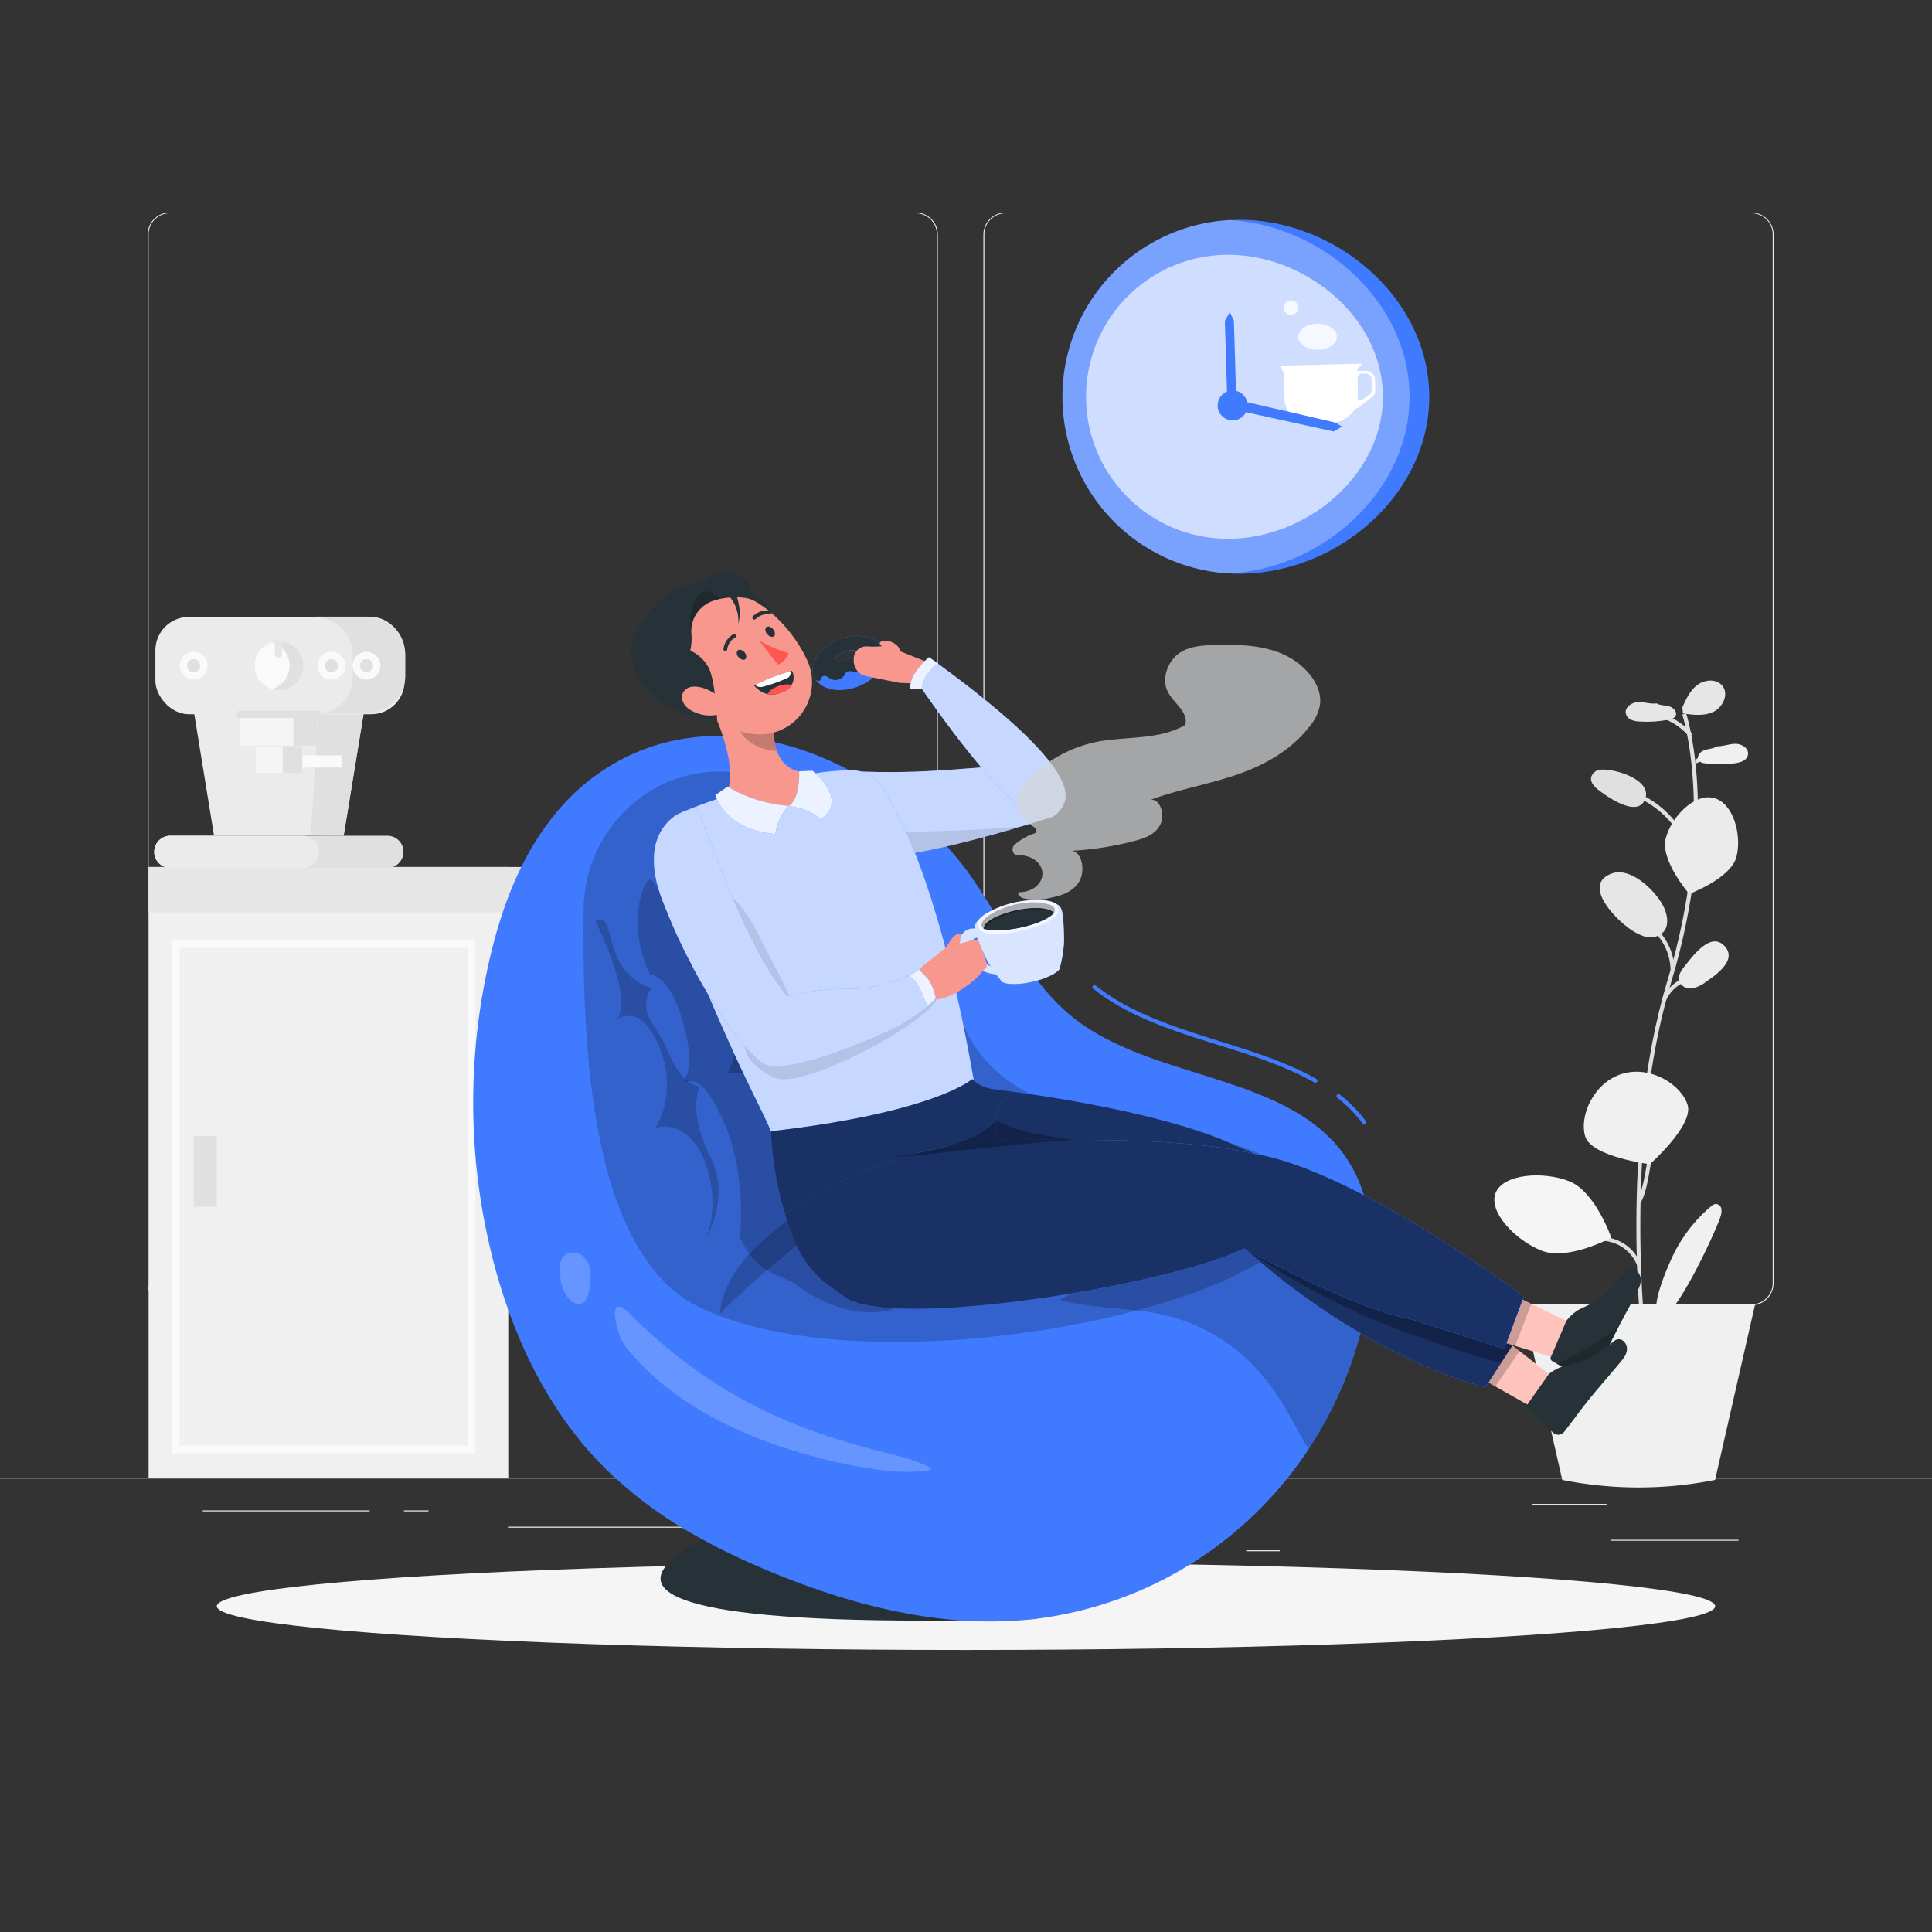 <svg xmlns="http://www.w3.org/2000/svg" xmlns:xlink="http://www.w3.org/1999/xlink" viewBox="0 0 500 500"><rect x="0" y="0" width="500" height="500" fill="#333333" stroke="none"/><defs><clipPath id="freepik--clip-path--inject-209"><path d="M272.55,211.34c6.36-4.58,2.46-11.13-5.3-13.56h-.07c-14.07.43-27.73,2.87-47.2,1.75-6.22-.35,3.92,8.39,4.37,14.6.28,3.84-.74,7.7,3.43,7.63C241.51,221.5,272.55,211.34,272.55,211.34Z" style="fill:#fff;opacity:0.7"></path></clipPath><clipPath id="freepik--clip-path-2--inject-209"><path d="M205,173.58s-2.8.54-9.83,3.87c1.85,2,4.22,3.18,7.83,1.47a3.89,3.89,0,0,0,2.13-5C205,173.81,205,173.69,205,173.58Z" style="fill:#263238"></path></clipPath><clipPath id="freepik--clip-path-3--inject-209"><path d="M391.91,347.5,384.46,359s-32-6.87-67.73-40.79l.11-.61c-20.52,5-78.82,4.46-88.36-5.86a35.77,35.77,0,0,1-8.9-19.82l32.58-10.64s45.92,4.73,68.27,15.5C343.89,305.7,391.91,347.5,391.91,347.5Z" style="opacity:0.6"></path></clipPath><clipPath id="freepik--clip-path-4--inject-209"><polygon points="394.02 336.36 396.38 337.5 397.25 337.92 405.28 341.8 406.08 342.19 405.35 351.94 405.32 352.37 404.58 352.14 401.33 351.14 394.52 349.05 393.02 348.59 389.82 347.61 390.44 345.95 394.01 336.37 394.02 336.36" style="fill:#ffc3bd"></polygon></clipPath><clipPath id="freepik--clip-path-5--inject-209"><polygon points="401.48 356.11 398.69 365.43 395.23 363.48 385.23 357.82 391.44 348.22 392.91 349.38 394.19 350.38 400.81 355.58 401.48 356.11" style="fill:#ffc3bd"></polygon></clipPath></defs><g id="freepik--background-complete--inject-209"><rect x="416.78" y="398.49" width="33.12" height="0.25" style="fill:#ebebeb"></rect><rect x="322.53" y="401.21" width="8.69" height="0.25" style="fill:#ebebeb"></rect><rect x="396.59" y="389.21" width="19.19" height="0.25" style="fill:#ebebeb"></rect><rect x="52.46" y="390.89" width="43.19" height="0.25" style="fill:#ebebeb"></rect><rect x="104.56" y="390.89" width="6.33" height="0.25" style="fill:#ebebeb"></rect><rect x="131.47" y="395.11" width="93.68" height="0.25" style="fill:#ebebeb"></rect><path d="M237,337.8H43.91a5.71,5.71,0,0,1-5.7-5.71V60.66A5.71,5.71,0,0,1,43.91,55H237a5.71,5.71,0,0,1,5.71,5.71V332.09A5.71,5.71,0,0,1,237,337.8ZM43.91,55.2a5.46,5.46,0,0,0-5.45,5.46V332.09a5.46,5.46,0,0,0,5.45,5.46H237a5.47,5.47,0,0,0,5.46-5.46V60.66A5.47,5.47,0,0,0,237,55.2Z" style="fill:#ebebeb"></path><path d="M453.31,337.8H260.21a5.72,5.72,0,0,1-5.71-5.71V60.66A5.72,5.72,0,0,1,260.21,55h193.1A5.71,5.71,0,0,1,459,60.66V332.09A5.71,5.71,0,0,1,453.31,337.8ZM260.21,55.2a5.47,5.47,0,0,0-5.46,5.46V332.09a5.47,5.47,0,0,0,5.46,5.46h193.1a5.47,5.47,0,0,0,5.46-5.46V60.66a5.47,5.47,0,0,0-5.46-5.46Z" style="fill:#ebebeb"></path><rect y="382.4" width="500" height="0.25" style="fill:#e0e0e0"></rect><rect x="38.46" y="224.38" width="93.08" height="158.04" style="fill:#f0f0f0"></rect><rect x="38.46" y="224.38" width="97.3" height="11.75" style="fill:#e6e6e6"></rect><g id="freepik--coffee-machine--inject-209"><polygon points="88.94 216.26 55.39 216.26 50.12 183.87 94.22 183.87 88.94 216.26" style="fill:#ebebeb"></polygon><polygon points="94.09 184.84 82.44 184.87 80.43 216.22 88.94 216.26 94.09 184.84" style="fill:#e0e0e0"></polygon><rect x="40.21" y="159.65" width="64.51" height="25.2" rx="8.67" style="fill:#ebebeb"></rect><path d="M104.9,169.72v5c0,5.57-4.48,10-11.06,10H81.29c6.58,0,10-4.46,10-10v-5a10.06,10.06,0,0,0-10-10.13H94.85A10.09,10.09,0,0,1,104.9,169.72Z" style="fill:#e0e0e0"></path><rect x="66.1" y="193.11" width="12.1" height="6.93" style="fill:#e0e0e0"></rect><rect x="66.1" y="193.11" width="7.06" height="6.93" style="fill:#f5f5f5"></rect><path d="M104.42,220.46a4.15,4.15,0,0,1-4.16,4.15H44.07a4.15,4.15,0,0,1-4.16-4.15,4.17,4.17,0,0,1,4.16-4.17h56.19A4.17,4.17,0,0,1,104.42,220.46Z" style="fill:#e0e0e0"></path><path d="M82.53,220.46a4.17,4.17,0,0,1-4.16,4.15H44.07a4.15,4.15,0,0,1-4.16-4.15,4.17,4.17,0,0,1,4.16-4.17h34.3A4.17,4.17,0,0,1,82.53,220.46Z" style="fill:#ebebeb"></path><path d="M78.47,172.29a6.3,6.3,0,0,1-6.3,6.3,6.06,6.06,0,0,1-1.77-.25,6.3,6.3,0,0,1,0-12.09,6.06,6.06,0,0,1,1.77-.26A6.31,6.31,0,0,1,78.47,172.29Z" style="fill:#e0e0e0"></path><path d="M74.94,172.29a6.3,6.3,0,0,1-4.54,6.05,6.3,6.3,0,0,1,0-12.09A6.3,6.3,0,0,1,74.94,172.29Z" style="fill:#fafafa"></path><rect x="61.94" y="184.92" width="20.16" height="8.06" style="fill:#e0e0e0"></rect><rect x="61.94" y="184.92" width="13.99" height="8.06" style="fill:#f5f5f5"></rect><circle cx="85.78" cy="172.27" r="2.65" style="fill:#e0e0e0"></circle><circle cx="94.85" cy="172.27" r="2.65" style="fill:#e0e0e0"></circle><circle cx="50.12" cy="172.27" r="2.65" style="fill:#e0e0e0"></circle><rect x="78.28" y="195.49" width="10.08" height="3.15" style="fill:#fafafa"></rect></g><path d="M82.12,185.82H62a.95.95,0,0,1,0-1.89h20.1a.95.95,0,1,1,0,1.89Z" style="fill:#e0e0e0"></path><path d="M85.78,175.86a3.59,3.59,0,1,1,3.59-3.59A3.59,3.59,0,0,1,85.78,175.86Zm0-5.29a1.7,1.7,0,1,0,1.7,1.7A1.7,1.7,0,0,0,85.78,170.57Z" style="fill:#fafafa"></path><path d="M94.85,175.86a3.59,3.59,0,1,1,3.59-3.59A3.59,3.59,0,0,1,94.85,175.86Zm0-5.29a1.7,1.7,0,1,0,1.7,1.7A1.7,1.7,0,0,0,94.85,170.57Z" style="fill:#fafafa"></path><path d="M50.12,175.86a3.59,3.59,0,1,1,3.59-3.59A3.59,3.59,0,0,1,50.12,175.86Zm0-5.29a1.7,1.7,0,1,0,1.7,1.7A1.7,1.7,0,0,0,50.12,170.57Z" style="fill:#fafafa"></path><path d="M72.08,170.26a1,1,0,0,1-.94-.95v-3.15a.95.95,0,0,1,1.89,0v3.15A1,1,0,0,1,72.08,170.26Z" style="fill:#e6e6e6"></path><path d="M122.5,375.63H45V243.81H122.5Zm-76.51-1H121.5V244.81H46Z" style="fill:#e6e6e6;stroke:#fafafa;stroke-miterlimit:10"></path><rect x="50.12" y="293.99" width="5.99" height="18.33" style="fill:#e0e0e0"></rect><path d="M426.05,347.88l-1,.13c-.07-.52-6.23-52.09,6.48-94.23,12.64-41.89,3.94-68.58,3.85-68.84l1-.33c.09.27,8.89,27.27-3.84,69.46C419.85,296,426,347.37,426.05,347.88Z" style="fill:#e0e0e0"></path><path d="M437.18,190.68a16,16,0,0,0-8.56-5.28l.23-1A17.09,17.09,0,0,1,438,190Z" style="fill:#e0e0e0"></path><rect x="438.64" y="195.73" width="3.36" height="1.02" transform="translate(-39.58 241.96) rotate(-29.46)" style="fill:#e0e0e0"></rect><path d="M436.08,218.72A24.36,24.36,0,0,0,422.92,206l.38-1A25.41,25.41,0,0,1,437,218.31Z" style="fill:#e0e0e0"></path><path d="M433.33,250.94l-1,0A14.07,14.07,0,0,0,427,240.19l.63-.8A15.06,15.06,0,0,1,433.33,250.94Z" style="fill:#e0e0e0"></path><path d="M431.05,259.18l-.95-.37a10.25,10.25,0,0,1,5.82-5.75l.36,1A9.22,9.22,0,0,0,431.05,259.18Z" style="fill:#e0e0e0"></path><path d="M424.42,311.45l-.79-.65c1.25-1.51,2.19-7.22,2.69-10.29.13-.74.23-1.36.31-1.82l1,.2c-.08.44-.19,1.06-.31,1.78C426.58,305.26,425.73,309.87,424.42,311.45Z" style="fill:#e0e0e0"></path><path d="M423.83,327.86a10.08,10.08,0,0,0-9.77-6.74l-.05-1a11.14,11.14,0,0,1,10.79,7.44Z" style="fill:#e0e0e0"></path><rect x="423.02" y="342.41" width="10.82" height="1.02" transform="translate(-112.75 433.9) rotate(-48.22)" style="fill:#e0e0e0"></rect><path d="M436.75,285.94c1.63,5.29-9.77,15.36-9.77,15.36s-15.09-1.89-16.72-7.18,2.18-13.94,9.5-16.2S435.11,280.65,436.75,285.94Z" style="fill:#f0f0f0"></path><path d="M449.4,221.74c-1.45,5.62-12.24,9.61-12.24,9.61s-7.53-8.71-6.08-14.33,7.41-11.8,12.47-10.5S450.84,216.12,449.4,221.74Z" style="fill:#ebebeb"></path><path d="M406.08,305.69c6.78,2.64,10.93,14.63,10.93,14.63s-11.17,6-17.94,3.39-14-10.08-12-15S399.3,303.06,406.08,305.69Z" style="fill:#f5f5f5"></path><path d="M420.94,239.74a14.47,14.47,0,0,0,4.63,2.61,4.89,4.89,0,0,0,4.94-1.16c1.45-1.67,1.06-4.26.15-6.27-1.81-4-8.49-10.77-13.62-8.83C409.63,228.9,417.64,237.28,420.94,239.74Z" style="fill:#e6e6e6"></path><path d="M436.1,249.91c-1,1.2-2,2.72-1.47,4.17a3.11,3.11,0,0,0,3.41,1.68,9.07,9.07,0,0,0,3.67-1.8c2.61-1.81,8-5.62,4.55-9.18C442.7,241.07,438.15,247.37,436.1,249.91Z" style="fill:#ebebeb"></path><path d="M414.22,199.2a2.69,2.69,0,0,0-2.44,2c-.22,1.3.85,2.43,1.9,3.24,2.59,2,10.4,7.4,12.14,2.19C427.46,201.69,417.67,198.82,414.22,199.2Z" style="fill:#e0e0e0"></path><path d="M428.61,182.06c-1.61.16-3.22-.43-4.83-.33s-3.41,1.41-3,3,2.15,1.95,3.64,2a29.46,29.46,0,0,0,7.61-.52,2.32,2.32,0,0,0,1.54-.78c.65-1-.38-2.25-1.49-2.59s-2.37-.23-3.38-.81Z" style="fill:#e6e6e6"></path><path d="M444.34,193.14c1.62.05,3.18-.64,4.8-.64s3.49,1.17,3.24,2.77-2,2.08-3.5,2.27a29,29,0,0,1-7.62,0,2.35,2.35,0,0,1-1.6-.68c-.71-.91.24-2.27,1.33-2.68s2.34-.38,3.31-1Z" style="fill:#f0f0f0"></path><path d="M442.75,312.25a2.23,2.23,0,0,1,1.38-.67,1.55,1.55,0,0,1,1.37,1.34,4.35,4.35,0,0,1-.26,2c-1.1,3.66-13.4,30.22-16.23,25.45-1.67-2.82,2.44-12.16,3.65-14.8A38.72,38.72,0,0,1,442.75,312.25Z" style="fill:#f0f0f0"></path><path d="M435.39,183.07c1-2.19,2-4.48,4-5.89s5-1.52,6.46.42c1.58,2.17,0,5.46-2.42,6.62s-5.26.81-7.92.43l-.06-1.18Z" style="fill:#e6e6e6"></path><path d="M443.87,383h0a100.91,100.91,0,0,1-39.56,0h0L394,337.61h60.21Z" style="fill:#f0f0f0"></path></g><g id="freepik--Shadow--inject-209"><ellipse id="freepik--path--inject-209" cx="250" cy="415.69" rx="193.89" ry="11.32" style="fill:#f5f5f5"></ellipse></g><g id="freepik--Clock--inject-209"><path d="M369.89,102.69c0,25.3-23.83,45.79-49.11,45.79q-1.29,0-2.55-.06a45.8,45.8,0,0,1,0-91.46c.84,0,1.69-.07,2.55-.07C346.06,56.89,369.89,77.4,369.89,102.69Z" style="fill:#407BFF"></path><path d="M364.79,102.69c0,24.44-22.47,44.4-46.56,45.73a45.8,45.8,0,0,1,0-91.46C342.32,58.29,364.79,78.26,364.79,102.69Z" style="fill:#fff;opacity:0.3"></path><g style="opacity:0.8"><path d="M357.9,102.69c0,20.3-19.78,36.75-40.08,36.75a36.75,36.75,0,0,1,0-73.5C338.12,65.94,357.9,82.39,357.9,102.69Z" style="fill:#fff;opacity:0.8"></path></g><path d="M353.06,96l-1.81.05c-.11-.21.08-.56.34-.91l.07-.07a8.93,8.93,0,0,1,.92-.93l.06,0-21.45.51.61,1a4,4,0,0,1,.53,1.87l.14,5.93c.09,3.62,4.12,6.48,9,6.37l1.28,0c3.56-.09,6.56-1.74,7.9-4a2.77,2.77,0,0,0,1.11-.51l3.38-2.65a1.84,1.84,0,0,0,.76-1.45l-.08-3.2C355.79,96.8,354.54,95.93,353.06,96Zm1.94,4.79c0,1,0,.93-.92,1.64l-1.7,1.17a.66.66,0,0,1-1-.53c0-1.55,0-4.14-.07-5.5a1.09,1.09,0,0,1,1.18-.9l.75,0c.94,0,1.71.53,1.73,1.22Z" style="fill:#fff"></path><g style="opacity:0.8"><path d="M353.06,96l-1.81.05c-.11-.21.08-.56.34-.91l.07-.07a8.93,8.93,0,0,1,.92-.93l.06,0-21.45.51.61,1a4,4,0,0,1,.53,1.87l.14,5.93c.09,3.62,4.12,6.48,9,6.37l1.28,0c3.56-.09,6.56-1.74,7.9-4a2.77,2.77,0,0,0,1.11-.51l3.38-2.65a1.84,1.84,0,0,0,.76-1.45l-.08-3.2C355.79,96.8,354.54,95.93,353.06,96Zm1.94,4.79c0,1,0,.93-.92,1.64l-1.7,1.17a.66.66,0,0,1-1-.53c0-1.55,0-4.14-.07-5.5a1.09,1.09,0,0,1,1.18-.9l.75,0c.94,0,1.71.53,1.73,1.22Z" style="fill:#fff;opacity:0.8"></path></g><path d="M346,87.17c0,1.86-2.25,3.37-5,3.37s-5-1.51-5-3.37,2.25-3.38,5-3.38S346,85.3,346,87.17Z" style="fill:#fff;opacity:0.8"></path><circle cx="334.13" cy="79.63" r="1.88" style="fill:#fff;opacity:0.8"></circle><path d="M321.74,107.67a3.87,3.87,0,1,1,0-5.48A3.85,3.85,0,0,1,321.74,107.67Z" style="fill:#407BFF"></path><polygon points="317.68 105.63 317 83.07 318.27 80.76 319.33 83 319.95 103.44 345.6 109.36 347.32 110.4 345.15 111.67 317.68 105.63" style="fill:#407BFF"></polygon></g><g id="freepik--Character--inject-209"><path d="M204.29,389.26S96.73,423.55,268,419C268,419,243.62,385.08,204.29,389.26Z" style="fill:#263238"></path><path d="M347.46,298.31c-15.39-20.58-49.52-18.77-69.85-35.07-12.09-9.7-17.79-24.58-26.72-37-16.83-23.34-50.09-42.69-81-33.43a54.23,54.23,0,0,0-24.92,16.31c-9.79,11.18-15.06,25.23-18.3,39.3a164.14,164.14,0,0,0,1.64,80.35c5.27,19.05,14.27,37.43,28.6,51.55a110.91,110.91,0,0,0,24.29,17.74h0l.15.09c4.3,2.39,8.75,4.56,13.28,6.57h0c2.3,1,4.61,2,7,2.95,21.28,8.56,44.67,14.2,67.88,11.1a99.18,99.18,0,0,0,69.4-44.11,101.67,101.67,0,0,0,14.1-33.44c.36-1.65.69-3.31,1-5C356.11,323.19,355.43,309,347.46,298.31Z" style="fill:#407BFF"></path><path d="M352.93,341.26a101.67,101.67,0,0,1-14.1,33.44c-3.46-1.48-10.28-32-44.66-35.56-1.42-.15-19.27-1.71-19.68-2.79,3.77-3.21,30.91-8.35,35.54-10.53,18.57-8.77,35.8,4.74,41,12.23A28.07,28.07,0,0,1,352.93,341.26Z" style="opacity:0.2"></path><path d="M185.74,199.7c-19.19.24-34.5,16.27-34.7,35.46-.36,34,1.15,89.78,30.59,103.49,48.69,22.67,165.31-3.55,155.24-29.3s-71.56-7.8-87.35-43.72C237.68,238.69,216.46,199.32,185.74,199.7Z" style="opacity:0.2"></path><path d="M159.62,263.76h0a5.82,5.82,0,0,1,7.55,1.33c6,7.34,7.28,18.44,2.57,26.74,13.11-3.11,18.58,21.14,11.63,31,4.5-6.75,6.27-16.07,2.55-23.28-6.15-11.94-2.78-18.36-2.78-18.36-4.56-.82-6.54-5.2-9-10.67s-7.28-8.4-3.6-14.85a14,14,0,0,1-9-8.37c-2.6-6.6-2-10.58-5.43-8.94C154.07,238.33,164.22,258.4,159.62,263.76Z" style="opacity:0.2"></path><path d="M177.56,250.06h0a5.83,5.83,0,0,1,7.58,1.2c6.09,7.23,7.6,18.32,3,26.69,13.06-3.34,19,20.82,12.17,30.76,4.39-6.83,6-16.17,2.15-23.32-6.35-11.83-1.21-15-1.21-15-4.57-.74-8.52-8.38-11.07-13.81s-7.43-8.26-3.87-14.78a14,14,0,0,1-9.18-8.21c-2.72-6.55-2.21-10.55-5.58-8.85C171.58,224.73,182.07,244.62,177.56,250.06Z" style="opacity:0.2"></path><path d="M201.65,317.54c-7.32,5.8-14.64,13.14-15.33,22.45a214.56,214.56,0,0,1,87.28-53c-5.51-2-11.15.24-16.53,1.63A126.42,126.42,0,0,0,237.3,296,168.07,168.07,0,0,0,201.65,317.54Z" style="opacity:0.2"></path><path d="M145,329.5a10,10,0,0,0,1.83,6.09c.82,1.15,2.2,2.21,3.55,1.79s1.9-2.16,2.14-3.62a15.43,15.43,0,0,0,.24-5,5.73,5.73,0,0,0-2.62-4.12,3.58,3.58,0,0,0-4.54.79c-.81,1.14-.69,2.67-.54,4.07" style="fill:#fff;opacity:0.2"></path><path d="M221.36,379.38c6.31,1.2,12.81,2.11,19.16,1.08,2.15-.35-4.25-2.71-8.16-3.69-18-4.54-43.57-10.88-69.47-36.84-6.19-6.21-3.33,5.55-1.07,8.44,8.9,11.39,22,19.13,35.33,24.25A142.78,142.78,0,0,0,221.36,379.38Z" style="fill:#fff;opacity:0.2"></path><path d="M206.59,332.85c7.13,5.17,16.11,8.27,24.62,6-7.16-3.81-12.13-10.82-15.42-18.24s-5.16-15.37-7.75-23.05a126.23,126.23,0,0,0-26.69-45c-1.27-1.37-11.08-24.67-12.93-24.92-2.12-.28-6.29,12.32-.18,24.57,0,0,5.07-.32,8.75,13.16,2.95,10.78.19,14.06.19,14.06,1.11,2.19,3.36-4.14,10.12,10.87,6.11,13.58,4.2,30,4.2,30C196.45,330.57,201.53,329.18,206.59,332.85Z" style="opacity:0.2"></path><path d="M353.21,291a.54.54,0,0,1-.54-.2,35.7,35.7,0,0,0-6.58-6.72.52.52,0,0,1-.08-.73.51.51,0,0,1,.73-.08,37.14,37.14,0,0,1,6.77,6.91.53.53,0,0,1-.11.73A.66.66,0,0,1,353.21,291Z" style="fill:#407BFF"></path><path d="M340.48,280.16a.56.56,0,0,1-.38-.05c-7.35-4.19-16.19-7-24.74-9.65-11.49-3.6-23.37-7.32-32.44-14.6a.51.51,0,0,1-.08-.73.52.52,0,0,1,.73-.08c8.92,7.15,20.7,10.85,32.1,14.42,8.6,2.7,17.5,5.49,24.95,9.73a.52.52,0,0,1-.14,1Z" style="fill:#407BFF"></path><path d="M272.55,211.34c6.36-4.58,2.46-11.13-5.3-13.56h-.07c-14.07.43-27.73,2.87-47.2,1.75-6.22-.35,3.92,8.39,4.37,14.6.28,3.84-.74,7.7,3.43,7.63C241.51,221.5,272.55,211.34,272.55,211.34Z" style="fill:#407BFF"></path><path d="M272.55,211.34c6.36-4.58,2.46-11.13-5.3-13.56h-.07c-14.07.43-27.73,2.87-47.2,1.75-6.22-.35,3.92,8.39,4.37,14.6.28,3.84-.74,7.7,3.43,7.63C241.51,221.5,272.55,211.34,272.55,211.34Z" style="fill:#fff;opacity:0.7"></path><g style="clip-path:url(#freepik--clip-path--inject-209)"><path d="M227.42,215.31c1.33.27,33.88-.5,37.78-1.69s-24,8.67-37.42,8.13S227.42,215.31,227.42,215.31Z" style="opacity:0.1;isolation:isolate"></path></g><g id="freepik--group--inject-209"><path d="M252.07,279.91h0a99.26,99.26,0,0,1-29.92,9.78l-22.47,3.56c-1.53-4.44-7.13-13.69-17.47-38.43-4-12.73-8.56-16-8.67-36.58l0-.11a6.33,6.33,0,0,1,3.7-8.29l.11,0c3.16-1.27,7.15-2.77,11.13-4a223.46,223.46,0,0,1,23.06-5.8,67.55,67.55,0,0,1,7.91-.7,10,10,0,0,1,9.07,4.47C234.41,213.43,243.91,233.2,252.07,279.91Z" style="fill:#407BFF"></path><g style="opacity:0.7"><path d="M252.07,279.91h0a99.26,99.26,0,0,1-29.92,9.78l-22.47,3.56c-1.53-4.44-7.13-13.69-17.47-38.43-4-12.73-8.56-16-8.67-36.58l0-.11a6.33,6.33,0,0,1,3.7-8.29l.11,0c3.16-1.27,7.15-2.77,11.13-4a223.46,223.46,0,0,1,23.06-5.8,67.55,67.55,0,0,1,7.91-.7,10,10,0,0,1,9.07,4.47C234.41,213.43,243.91,233.2,252.07,279.91Z" style="fill:#fff"></path></g><path d="M192.93,270.84c-.54-.14.09,4.71,7.43,8.05s39.49-14,42.35-20.67C242.71,258.22,210.34,275.38,192.93,270.84Z" style="opacity:0.1;isolation:isolate"></path><path d="M193.29,262.36c-3.82-11.82-8.7-23.57-12.43-32.07a2.72,2.72,0,0,1,.19-.47c1.27-2.92,5.24-1.74,10.21,4.21a40.22,40.22,0,0,1,5.16,8.11c2.39,4.86,7.77,14.49,7.89,16.29C204.82,265.91,199.09,269.21,193.29,262.36Z" style="opacity:0.1;isolation:isolate"></path><path d="M204.82,208.34c-11.26,3.5-17.14-2.31-17.14-2.31,3.75-6.27-1.58-19.31-5.15-26.32l7.45,3.57,10.16,4.86a30.2,30.2,0,0,0,.32,3.55,14.22,14.22,0,0,0,.57,2.48v0l.05.14c1.14,3.38,3.7,5.84,9.39,5.76C210.47,200.1,214.42,205.32,204.82,208.34Z" style="fill:#f7978d"></path><path d="M200.14,188.14a30.2,30.2,0,0,0,.32,3.55,14.22,14.22,0,0,0,.57,2.48v0l.05.14c-3.3.13-8.26-2.13-9.53-5.23a14.83,14.83,0,0,1-.93-3.15Z" style="opacity:0.2;isolation:isolate"></path><path d="M185.13,205.77l3.19-2.19a35.82,35.82,0,0,0,15.74,4.95,13.88,13.88,0,0,0-3.41,7.31C187.44,214.77,185.13,205.77,185.13,205.77Z" style="fill:#407BFF"></path><path d="M210.27,199.47l-3.45.14s.39,7.16-2.75,9c6.47.81,8.18,3.47,8.18,3.47C220,207.18,210.27,199.47,210.27,199.47Z" style="fill:#407BFF"></path><g style="opacity:0.9"><path d="M185.13,205.77l3.19-2.19a35.82,35.82,0,0,0,15.74,4.95,13.88,13.88,0,0,0-3.41,7.31C187.44,214.77,185.13,205.77,185.13,205.77Z" style="fill:#fff"></path><path d="M210.27,199.47l-3.45.14s.39,7.16-2.75,9c6.47.81,8.18,3.47,8.18,3.47C220,207.18,210.27,199.47,210.27,199.47Z" style="fill:#fff"></path></g><path d="M198.53,170.66s4.46,2.74,6-2.85c-4.39-3.42-3-4.66-4.54-8.08a12,12,0,0,0-9.62-7.76l-3.44,1.8C175.67,162.34,198.53,170.66,198.53,170.66Z" style="fill:#263238"></path><path d="M173.16,169.89a13.7,13.7,0,0,1,10.34-16.38c10.71-2.7,21.38,8.55,25.32,17.2a13.52,13.52,0,0,1-14.3,19.21c-7.53-1.1-11.17-6-18.08-13.77A13.72,13.72,0,0,1,173.16,169.89Z" style="fill:#f7978d"></path><path d="M205,173.58s-2.8.54-9.83,3.87c1.85,2,4.22,3.18,7.83,1.47a3.89,3.89,0,0,0,2.13-5C205,173.81,205,173.69,205,173.58Z" style="fill:#263238"></path><g style="clip-path:url(#freepik--clip-path-2--inject-209)"><path d="M200.58,177.94a6.63,6.63,0,0,1,4.44-.7,4.14,4.14,0,0,1-2,1.78,6.59,6.59,0,0,1-4.43.69A4,4,0,0,1,200.58,177.94Z" style="fill:#ff5652"></path></g><path d="M204.6,173.67a1.74,1.74,0,0,1-.59,1.69,37.62,37.62,0,0,1-6.5,2.34,2.13,2.13,0,0,1-2.09-.42A56.8,56.8,0,0,1,204.6,173.67Z" style="fill:#fff"></path><path d="M185.6,186.46s-.52-11.08-2.32-13.85a9.89,9.89,0,0,0-9.87-5l-3,2.4C158.69,183.44,185.6,186.46,185.6,186.46Z" style="fill:#263238"></path><path d="M201.35,172A4.79,4.79,0,0,0,204.1,169a31.3,31.3,0,0,1-7.71-3.3Z" style="fill:#ff5652"></path><path d="M177.62,178.3c2.11-1.52,6,.09,8.07,1.69,2.27,1.79,2.62,4.37-.1,5a9.72,9.72,0,0,1-6.5-1C176.58,182.74,175.51,179.82,177.62,178.3Z" style="fill:#f7978d"></path><path d="M191,168.27c.45-.32,1.28,0,1.75.62s.53,1.41.09,1.74-1.18,0-1.75-.61S190.56,168.59,191,168.27Z" style="fill:#263238"></path><path d="M198.37,162.27c.45-.32,1.23-.05,1.75.62s.59,1.48.14,1.8-1.24,0-1.76-.63S197.92,162.6,198.37,162.27Z" style="fill:#263238"></path><path d="M195.1,160.33a.52.52,0,0,0,.46-.11A4.19,4.19,0,0,1,199,159a.48.48,0,0,0,.58-.36v0a.5.5,0,0,0-.38-.59h0a5.14,5.14,0,0,0-4.34,1.45.5.5,0,0,0,0,.7A.58.58,0,0,0,195.1,160.33Z" style="fill:#263238"></path><path d="M187.89,168.46a.54.54,0,0,0,.3-.36,4.2,4.2,0,0,1,2-3.08.48.48,0,0,0,.24-.64v0a.51.51,0,0,0-.66-.23h0a5.13,5.13,0,0,0-2.53,3.81.5.5,0,0,0,.42.56A.57.57,0,0,0,187.89,168.46Z" style="fill:#263238"></path><path d="M195.09,155.44c-.48-1.13-.77-3.91-2.13-5.35a7,7,0,0,0-5.33-2.17c-2.94.12-5.46,2.05-7.76,3.9a5.9,5.9,0,0,0-1.46,1.49,2,2,0,0,0-.13,2,2,2,0,0,0,1.82.86c.7,0,5.82-1.22,8.08-1.46C189.13,154.59,193.11,154.31,195.09,155.44Z" style="fill:#263238"></path><path d="M164.22,164.75c-2.07,4.3-.14,10.61,3.37,13.55a49.4,49.4,0,0,0,4.48,3.09l4.11-7.39a15.08,15.08,0,0,0,2.75-10.12,8.12,8.12,0,0,1,.43-3.28,8.45,8.45,0,0,1,5.62-5.25c1-.26,2.25-.66,2.2-1.66s-2.09-2-3.46-2.34C178.34,149.87,170.57,151.52,164.22,164.75Z" style="fill:#263238"></path><path d="M178.91,163.32c.31-5.18,3.08-7,7.28-8.38a4,4,0,0,0-2.47-1.8C179.27,152.1,178,160.13,178.91,163.32Z" style="opacity:0.2"></path><path d="M187.5,153.46a3.17,3.17,0,0,1,1.23.85,9.74,9.74,0,0,1,2.33,7.18,10.27,10.27,0,0,0,.14-5,9.31,9.31,0,0,0-.92-3,4.13,4.13,0,0,0-2.33-2,2.72,2.72,0,0,0-2.87.8c-.39.52-.76,1.89.09,2S186.32,153.06,187.5,153.46Z" style="fill:#263238"></path><path d="M186.31,224.39c.5,1.29,1.16,2.87,1.77,4.35l1.9,4.48c1.32,3,2.64,5.9,4.06,8.78s2.9,5.67,4.51,8.29a54.06,54.06,0,0,0,5,7.24c.81,1,4.35-1.77,16.61-1.59a31.93,31.93,0,0,0,8.36-1.21c1.51-.4,3-.87,4.45-1.39l2.19-.82,2.08-.84,4.95,6.75c-.81.75-1.48,1.31-2.19,2a20.84,20.84,0,0,1-2.21,1.79,47.16,47.16,0,0,1-4.8,3.08c-3.51,2-29,13.59-35.59,9.94-6.56-5-14.91-18.66-18.33-25.39-1.71-3.25-3.27-6.45-4.7-9.68-.73-1.69-1.39-3.27-2.06-4.95-.12-.3-.36-.9-.69-1.7-3.24-8.1-4.15-17.5,3.49-22.69l5.2-2Z" style="fill:#407BFF"></path><path d="M186.31,224.39c.5,1.29,1.16,2.87,1.77,4.35l1.9,4.48c1.32,3,2.64,5.9,4.06,8.78s2.9,5.67,4.51,8.29a54.06,54.06,0,0,0,5,7.24c.81,1,4.35-1.77,16.61-1.59a31.93,31.93,0,0,0,8.36-1.21c1.51-.4,3-.87,4.45-1.39l2.19-.82,2.08-.84,4.95,6.75c-.81.75-1.48,1.31-2.19,2a20.84,20.84,0,0,1-2.21,1.79,47.16,47.16,0,0,1-4.8,3.08c-3.51,2-29,13.59-35.59,9.94-6.56-5-14.91-18.66-18.33-25.39-1.71-3.25-3.27-6.45-4.7-9.68-.73-1.69-1.39-3.27-2.06-4.95-.12-.3-.36-.9-.69-1.7-3.24-8.1-4.15-17.5,3.49-22.69l5.2-2Z" style="fill:#fff;opacity:0.7"></path><path d="M244,248.9c1.12.61,2.76.79,3.6-.16,1.57-1.61,2.75-3.94,2.13-6.14-2.44-3-4.14,2.05-5.51,3.27C243.34,246.66,242.74,248.23,244,248.9Z" style="fill:#f7978d"></path><path d="M248.59,245.17a6,6,0,0,0,.55,1.34,11.81,11.81,0,0,0,1.12,1.78,9.6,9.6,0,0,0,2.07,1.85l.53.32a10,10,0,0,0,1.48.8,8.53,8.53,0,0,0,3.12.85.65.65,0,0,1,.52.29c.16.23.36.44.54.66s.31.38.44.58a1.51,1.51,0,0,0,.76.65,5.29,5.29,0,0,0,1.91.35,19.21,19.21,0,0,0,5.07-.47,24.59,24.59,0,0,0,2.56-.65,19.52,19.52,0,0,0,2.65-1.06,8.16,8.16,0,0,0,1.91-1.22,1.61,1.61,0,0,0,.51-.77c0-.17,0-.33.09-.49.11-.48.22-.95.32-1.42.17-.73.27-1.46.37-2.2s.21-1.44.24-2.15.06-1.47,0-2.22c0-1.24-.08-2.49-.16-3.74,0-.58-.16-1.24-.23-1.83a4.74,4.74,0,0,0-.38-1.37,2.14,2.14,0,0,0-.63-.77,6.8,6.8,0,0,0-2.53-1.1,10.9,10.9,0,0,0-2.61-.25c-.37,0-.73,0-1.1,0a26.89,26.89,0,0,0-11.1,2.72,15.52,15.52,0,0,0-2,1.15,8.54,8.54,0,0,0-1.5,1.38,3.6,3.6,0,0,0-.77,1.31,2.26,2.26,0,0,0-.09.58c0,.23,0,.24-.24.24a3.38,3.38,0,0,0-3.06,1.55,3.46,3.46,0,0,0-.47,1.41A4.56,4.56,0,0,0,248.59,245.17Zm8.78-4.41a10.4,10.4,0,0,1-2.3-.26,1.28,1.28,0,0,1-.54-.18,3,3,0,0,1,.75-1.28,6.5,6.5,0,0,1,.75-.64,10.41,10.41,0,0,1,1.46-.9,22.86,22.86,0,0,1,2.44-1,25.14,25.14,0,0,1,2.43-.72c.76-.2,1.39-.3,2.17-.44a24.55,24.55,0,0,1,3-.29,13.77,13.77,0,0,1,3,.18,5,5,0,0,1,2.32,1s0,0-.05.07l-.18.19a4.79,4.79,0,0,1-.55.46,11.34,11.34,0,0,1-2.34,1.34c-.19.09-.38.18-.57.25l-.32.13c-.62.26-1.26.47-1.89.67s-1.24.37-1.88.51l-1.46.35a.21.21,0,0,1-.11,0s0,0,0,0l-.27.07c-.65.11-1.31.21-2,.3s-1.16.17-1.76.22S258.05,240.77,257.37,240.76Zm-5.87,3.31a1.42,1.42,0,0,1,.94-1.31l.41-.12c.33.93.72,1.79,1.08,2.66.46,1.16,1,2.26,1.58,3.36a6.54,6.54,0,0,0,1,1.5l-.77-.41a10,10,0,0,1-2-1.61,9.69,9.69,0,0,1-1.69-2.08A3.46,3.46,0,0,1,251.5,244.07Z" style="fill:#407BFF"></path><path d="M248.59,245.17a6,6,0,0,0,.55,1.34,11.81,11.81,0,0,0,1.12,1.78,9.6,9.6,0,0,0,2.07,1.85l.53.32a10,10,0,0,0,1.48.8,8.53,8.53,0,0,0,3.12.85.65.65,0,0,1,.52.29c.16.23.36.44.54.66s.31.38.44.58a1.51,1.51,0,0,0,.76.65,5.29,5.29,0,0,0,1.91.35,19.21,19.21,0,0,0,5.07-.47,24.59,24.59,0,0,0,2.56-.65,19.52,19.52,0,0,0,2.65-1.06,8.16,8.16,0,0,0,1.91-1.22,1.61,1.61,0,0,0,.51-.77c0-.17,0-.33.09-.49.11-.48.22-.95.32-1.42.17-.73.27-1.46.37-2.2s.21-1.44.24-2.15.06-1.47,0-2.22c0-1.24-.08-2.49-.16-3.74,0-.58-.16-1.24-.23-1.83a4.74,4.74,0,0,0-.38-1.37,2.14,2.14,0,0,0-.63-.77,6.8,6.8,0,0,0-2.53-1.1,10.9,10.9,0,0,0-2.61-.25c-.37,0-.73,0-1.1,0a26.89,26.89,0,0,0-11.1,2.72,15.52,15.52,0,0,0-2,1.15,8.54,8.54,0,0,0-1.5,1.38,3.6,3.6,0,0,0-.77,1.31,2.26,2.26,0,0,0-.09.58c0,.23,0,.24-.24.24a3.38,3.38,0,0,0-3.06,1.55,3.46,3.46,0,0,0-.47,1.41A4.56,4.56,0,0,0,248.59,245.17Zm8.78-4.41a10.4,10.4,0,0,1-2.3-.26,1.28,1.28,0,0,1-.54-.18,3,3,0,0,1,.75-1.28,6.5,6.5,0,0,1,.75-.64,10.41,10.41,0,0,1,1.46-.9,22.86,22.86,0,0,1,2.44-1,25.14,25.14,0,0,1,2.43-.72c.76-.2,1.39-.3,2.17-.44a24.55,24.55,0,0,1,3-.29,13.77,13.77,0,0,1,3,.18,5,5,0,0,1,2.32,1s0,0-.05.07l-.18.19a4.79,4.79,0,0,1-.55.46,11.34,11.34,0,0,1-2.34,1.34c-.19.09-.38.18-.57.25l-.32.13c-.62.26-1.26.47-1.89.67s-1.24.37-1.88.51l-1.46.35a.21.21,0,0,1-.11,0s0,0,0,0l-.27.07c-.65.11-1.31.21-2,.3s-1.16.17-1.76.22S258.05,240.77,257.37,240.76Zm-5.87,3.31a1.42,1.42,0,0,1,.94-1.31l.41-.12c.33.93.72,1.79,1.08,2.66.46,1.16,1,2.26,1.58,3.36a6.54,6.54,0,0,0,1,1.5l-.77-.41a10,10,0,0,1-2-1.61,9.69,9.69,0,0,1-1.69-2.08A3.46,3.46,0,0,1,251.5,244.07Z" style="fill:#fff;opacity:0.8"></path><path d="M254,241c1.68,1,5,1.05,10.29-.14s8.24-2.69,9.35-4.29a2.15,2.15,0,0,0-.75-2.89,7.67,7.67,0,0,0-1.38-.45,10.9,10.9,0,0,0-2.61-.25c-.37,0-.73,0-1.1,0a26.75,26.75,0,0,0-11.09,2.73,14.34,14.34,0,0,0-2,1.14,8.84,8.84,0,0,0-.94.78h0A2.16,2.16,0,0,0,254,241Zm.57-.63a3,3,0,0,1,.75-1.27,7.65,7.65,0,0,1,.74-.65,10,10,0,0,1,1.47-.9,19.19,19.19,0,0,1,2.43-1c.82-.29,1.59-.52,2.43-.73s1.39-.3,2.18-.43a24.37,24.37,0,0,1,3-.3,13.81,13.81,0,0,1,3,.19,4.93,4.93,0,0,1,2.32,1s0,0-.05.06a1.8,1.8,0,0,1-.19.2,4.6,4.6,0,0,1-.53.46,12.18,12.18,0,0,1-2.35,1.34l-.58.25-.32.13a19.9,19.9,0,0,1-1.88.66c-.62.2-1.24.37-1.88.51-.49.11-1,.25-1.47.35l-.1,0h-.05l-.23.05h-.05c-.65.12-1.3.21-2,.3s-1.17.17-1.76.22-1.37,0-2,0a11.11,11.11,0,0,1-2.3-.26A1.4,1.4,0,0,1,254.52,240.32Z" style="fill:#fff;opacity:0.7"></path><path d="M254.55,240.31a3,3,0,0,1,.75-1.27,6.41,6.41,0,0,1,.74-.64,8.51,8.51,0,0,1,1.47-.9,20.83,20.83,0,0,1,2.43-1c.82-.29,1.6-.51,2.43-.72s1.39-.31,2.18-.44a26.74,26.74,0,0,1,3-.3,13.76,13.76,0,0,1,3,.19,4.93,4.93,0,0,1,2.32,1l-.05.06a1.8,1.8,0,0,1-.19.2,4.6,4.6,0,0,1-.53.46,11.89,11.89,0,0,1-2.35,1.34l-.58.25-.31.13c-.62.25-1.25.47-1.89.67s-1.24.37-1.88.51-1,.24-1.47.34l-.1,0h-.05l-.23.05h-.05c-.65.12-1.3.22-2,.31s-1.17.17-1.75.21a20.2,20.2,0,0,1-2.06,0,11.18,11.18,0,0,1-2.3-.26A1.4,1.4,0,0,1,254.55,240.31Z" style="fill:none"></path><path d="M254.55,240.31a3,3,0,0,1,.75-1.27,6.41,6.41,0,0,1,.74-.64,8.51,8.51,0,0,1,1.47-.9,20.83,20.83,0,0,1,2.43-1c.82-.29,1.6-.51,2.43-.72s1.39-.31,2.18-.44a26.74,26.74,0,0,1,3-.3,13.76,13.76,0,0,1,3,.19,4.93,4.93,0,0,1,2.32,1l-.05.06a1.8,1.8,0,0,1-.19.2,4.6,4.6,0,0,1-.53.46,11.89,11.89,0,0,1-2.35,1.34l-.58.25-.31.13c-.62.25-1.25.47-1.89.67s-1.24.37-1.88.51-1,.24-1.47.34l-.1,0h-.05l-.23.05h-.05c-.65.12-1.3.22-2,.31s-1.17.17-1.75.21a20.2,20.2,0,0,1-2.06,0,11.18,11.18,0,0,1-2.3-.26A1.4,1.4,0,0,1,254.55,240.31Z" style="fill:none"></path><path d="M254.53,240.32a1.28,1.28,0,0,0,.54.18,10.4,10.4,0,0,0,2.3.26c.68,0,1.37,0,2,0s1.18-.13,1.76-.22,1.32-.19,2-.3l.27-.07s0,0,0,0a.21.21,0,0,0,.11,0l1.46-.35c.64-.14,1.27-.32,1.88-.51s1.27-.41,1.89-.67l.32-.13c.19-.07.38-.16.57-.25a11.34,11.34,0,0,0,2.34-1.34,4.79,4.79,0,0,0,.55-.46l.18-.19s0,0,.05-.07a5,5,0,0,0-2.32-1,13.77,13.77,0,0,0-3-.18,24.55,24.55,0,0,0-3,.29c-.78.14-1.41.24-2.17.44a25.14,25.14,0,0,0-2.43.72,22.86,22.86,0,0,0-2.44,1,10.41,10.41,0,0,0-1.46.9,6.5,6.5,0,0,0-.75.64A3,3,0,0,0,254.53,240.32Z" style="fill:#263238"></path><path d="M254.19,238.68a4.05,4.05,0,0,1,.48-.66c.74-.83,2.47-2.18,6.24-3.42a19.79,19.79,0,0,1,3.95-.88,15.7,15.7,0,0,1,6.9.44,4.2,4.2,0,0,1,.72.4,1.2,1.2,0,0,1,.38,1.57,2.41,2.41,0,0,1-.21.24h0c-2.38-1.65-7.74-.84-9.49-.51s-6.91,2-8.35,4.54h0a1.23,1.23,0,0,1-.29-.13A1.2,1.2,0,0,1,254.19,238.68Z" style="opacity:0.3"></path><path d="M253.81,245s2,4.65,1.51,5.21l-2.22,2.53s-5,4.95-10.2,5.88a4.41,4.41,0,0,1-4.54-2.19l-.45-.8a5.73,5.73,0,0,1-.48-1.14c-.62-2.19.08-3.47,1.87-4.84l5.12-4.12a3,3,0,0,1,1.6-.6l6.16-1.79C253,243.1,253.36,243.69,253.81,245Z" style="fill:#f7978d"></path><path d="M235.19,252.52a7.17,7.17,0,0,1,2.72,3.11c1,2.12,2.12,4.77,2.12,4.77l2.19-2s-.69-3.76-2.58-5.65l-1.89-1.89A12.62,12.62,0,0,1,235.19,252.52Z" style="fill:#407BFF"></path><path d="M235.19,252.52a7.17,7.17,0,0,1,2.72,3.11c1,2.12,2.12,4.77,2.12,4.77l2.19-2s-.69-3.76-2.58-5.65l-1.89-1.89A12.62,12.62,0,0,1,235.19,252.52Z" style="fill:#fff;opacity:0.9"></path></g><path d="M232.54,169.88a2.12,2.12,0,0,0-.09-2.5,4.62,4.62,0,0,0-4.26-1.51c-2.08,1.69,1.41,2.89,2.25,3.85C231,170.31,232.07,170.73,232.54,169.88Z" style="fill:#f7978d"></path><path d="M217.32,165.44c-5,1.89-8,6.16-6.69,9.55s6.36,4.6,11.33,2.72,8-6.16,6.7-9.55S222.31,163.56,217.32,165.44Zm1.78,5.22c-1.52.57-2.92.6-3.13.06s.86-1.45,2.38-2,2.93-.6,3.14-.06S220.62,170.08,219.1,170.66Z" style="fill:#407BFF"></path><path d="M212.24,176.09c.27-.19.27-.6.47-.87a1,1,0,0,1,1.17-.2,12.1,12.1,0,0,1,1.08.67,2.78,2.78,0,0,0,3.65-1.07A2.56,2.56,0,0,1,219,174c.5-.51,1.35-.24,2.07-.18A3.16,3.16,0,0,0,224,172.2a3.09,3.09,0,0,1,.57-.92c.6-.51,1.53-.21,2.26-.48a2.48,2.48,0,0,0,1.37-1.86c.1-.41.16-.83.24-1.24-1.56-3-6.37-4-11.12-2.26-4.06,1.54-6.81,4.68-7,7.62a1.73,1.73,0,0,1,.16-.3,1.73,1.73,0,0,0-.16.3,4.7,4.7,0,0,0,.28,1.93,5,5,0,0,0,.49.91,2,2,0,0,0,.37.21A.82.82,0,0,0,212.24,176.09Zm6.11-7.4c1.53-.58,2.93-.6,3.14-.06s-.87,1.45-2.39,2-2.92.6-3.13.06S216.83,169.27,218.35,168.69Z" style="fill:#263238"></path><path d="M229.2,167.06l0,.05a21.82,21.82,0,0,1-4.7.18,3.24,3.24,0,0,0-3.55,3.19v.67a4.11,4.11,0,0,0,2.72,3.74l9.1,1.83,6.32.25,2.34-5.05Z" style="fill:#f7978d"></path><path d="M256.22,194.93l2.89,4.74a19.87,19.87,0,0,0,9.21,8h0a9.32,9.32,0,0,0,4.66-.86C274.73,205.73,256.22,194.93,256.22,194.93Z" style="opacity:0.3;isolation:isolate"></path><path d="M238.34,177.93S262.27,213.3,270,211.47c7.41-1.76,15.43-9-29.55-41.38Z" style="fill:#407BFF"></path><path d="M238.34,177.93S262.27,213.3,270,211.47c7.41-1.76,15.43-9-29.55-41.38Z" style="fill:#fff;opacity:0.7"></path><path d="M238.5,178.36a8.57,8.57,0,0,1,2-4.56,8.21,8.21,0,0,1,.58-.6,4.5,4.5,0,0,1,.73-.78,3.75,3.75,0,0,1,.86-.53l.16-.15-2.43-1.63a17.28,17.28,0,0,0-4.38,5.45,8.29,8.29,0,0,0-.46,2.85c.51,0,1-.12,1.51-.15A8.29,8.29,0,0,1,238.5,178.36Z" style="fill:#407BFF"></path><path d="M238.5,178.36a8.57,8.57,0,0,1,2-4.56,8.21,8.21,0,0,1,.58-.6,4.5,4.5,0,0,1,.73-.78,3.75,3.75,0,0,1,.86-.53l.16-.15-2.43-1.63a17.28,17.28,0,0,0-4.38,5.45,8.29,8.29,0,0,0-.46,2.85c.51,0,1-.12,1.51-.15A8.29,8.29,0,0,1,238.5,178.36Z" style="fill:#fff;opacity:0.9"></path><polygon points="385.23 357.82 388.15 359.47 394.19 350.38 391.44 348.22 385.23 357.82" style="opacity:0.2"></polygon><g id="freepik--group--inject-209"><path d="M391.91,347.5,384.46,359s-32-6.87-67.73-40.79l.11-.61c-20.52,5-78.82,4.46-88.36-5.86a35.77,35.77,0,0,1-8.9-19.82l32.58-10.64s45.92,4.73,68.27,15.5C343.89,305.7,391.91,347.5,391.91,347.5Z" style="fill:#407BFF"></path></g><g id="freepik--group--inject-209"><path d="M391.91,347.5,384.46,359s-32-6.87-67.73-40.79l.11-.61c-20.52,5-78.82,4.46-88.36-5.86a35.77,35.77,0,0,1-8.9-19.82l32.58-10.64s45.92,4.73,68.27,15.5C343.89,305.7,391.91,347.5,391.91,347.5Z" style="fill:#407BFF"></path></g><path d="M391.91,347.5,384.46,359s-32-6.87-67.73-40.79l.11-.61c-20.52,5-78.82,4.46-88.36-5.86a35.77,35.77,0,0,1-8.9-19.82l32.58-10.64s45.92,4.73,68.27,15.5C343.89,305.7,391.91,347.5,391.91,347.5Z" style="opacity:0.6"></path><g style="clip-path:url(#freepik--clip-path-3--inject-209)"><path d="M322,323.05a187.65,187.65,0,0,0,32.43,18.06,291.46,291.46,0,0,0,34.1,11.68l3.42-5.29S303.56,308.57,322,323.05Z" style="opacity:0.3"></path></g><path d="M199.5,292.77s.78,20.9,8.24,30.47l50.88-26.59-.48-1.65a12,12,0,0,1,3.8-12.48h0c-3.58-.48-7.49-.38-10.3-3.26h0S242,287.91,199.5,292.77Z" style="fill:#407BFF"></path><g style="opacity:0.6"><path d="M199.5,292.77s.78,20.9,8.24,30.47l50.88-26.59-.48-1.65a12,12,0,0,1,3.8-12.48h0c-3.58-.48-7.49-.38-10.3-3.26h0S242,287.91,199.5,292.77Z"></path></g><g id="freepik--group--inject-209"><polygon points="394.02 336.36 396.38 337.5 397.25 337.92 405.28 341.8 406.08 342.19 405.35 351.94 405.32 352.37 404.58 352.14 401.33 351.14 394.52 349.05 393.02 348.59 389.82 347.61 390.44 345.95 394.01 336.37 394.02 336.36" style="fill:#ffc3bd"></polygon><g style="clip-path:url(#freepik--clip-path-4--inject-209)"><polygon points="396.22 337.57 392.03 348.59 391.81 349.16 388.4 348.06 389.05 346.26 392.77 335.86 395.29 337.11 396.22 337.57" style="opacity:0.2"></polygon></g><path d="M424,333.65,422.79,336h0l0,0,0,.1c-.19.33-.64,1.2-1.24,2.33l-.56,1c-.29.54-.59,1.13-.92,1.73-.22.42-.43.82-.65,1.21-.47.89-.9,1.73-1.31,2.53-2.59,5.12-3.33,7.18-5.31,11.27a2,2,0,0,1-2.67.92L403,353l-1.33-.79h0a.8.8,0,0,1-.27-1.1l4-9.33a13,13,0,0,1,3.09-2.79c3.66-1.81,6.59-2.53,12.42-10C422.08,327.38,426.2,329.3,424,333.65Z" style="fill:#263238"></path><path d="M403,353s14.66-7.25,16.4-10.53c-.47.89-.9,1.73-1.31,2.53-2.59,5.12-3.33,7.18-5.31,11.27a2,2,0,0,1-2.67.92Z" style="opacity:0.2"></path><path d="M394.33,335.52l-.31.84h0L390.44,346l-.62,1.66-.52,1.4-3.48-1.1-20.71-6.57c-15-2.69-43.15-18.29-43.15-18.29-19.91,9.73-91.08,21.11-103.18,12.69a37.52,37.52,0,0,1-13.59-18.31L219,310a127.21,127.21,0,0,1,60.27-15c15.65,0,33.29.79,44.95,3.54C350.25,302.38,394.33,335.52,394.33,335.52Z" style="fill:#407BFF"></path></g><polygon points="401.48 356.11 398.69 365.43 395.23 363.48 385.23 357.82 391.44 348.22 392.91 349.38 394.19 350.38 400.81 355.58 401.48 356.11" style="fill:#ffc3bd"></polygon><g style="clip-path:url(#freepik--clip-path-5--inject-209)"><polygon points="392.49 349.03 390.35 347.41 384.6 356.16 383.6 357.68 386.61 359.33 386.94 358.86 393.27 349.63 392.49 349.03" style="opacity:0.2"></polygon></g><path d="M419.91,351.84c-2.93,3.6-5.76,6.76-7.88,9.36-3.46,4.24-4.58,6-7.25,9.39a1.93,1.93,0,0,1-2.68.32l-6.83-6.36h0a.75.75,0,0,1,0-1.06v0l5.57-7.88a12.44,12.44,0,0,1,3.46-1.95c3.78-.95,6.65-1,13.6-6.74a1.82,1.82,0,0,1,2.43.34C421.19,348.13,421.55,349.83,419.91,351.84Z" style="fill:#263238"></path><path d="M394.33,335.52l-.31.84h0L390.44,346l-.62,1.66-.52,1.4-3.48-1.1-20.71-6.57c-15-2.69-43.15-18.29-43.15-18.29-19.91,9.73-91.08,21.11-103.18,12.69-6.41-4.67-11.45-7.17-15.61-21.58h0A105.68,105.68,0,0,1,262.23,295c5.69-.08,11.39,0,17,0,15.65,0,33.29.79,44.95,3.54C350.25,302.38,394.33,335.52,394.33,335.52Z" style="fill:#407BFF"></path><g style="opacity:0.6"><path d="M394.33,335.52l-.31.84h0L390.44,346l-.62,1.66-.52,1.4-3.48-1.1-20.71-6.57c-15-2.69-43.15-18.29-43.15-18.29-19.91,9.73-91.08,21.11-103.18,12.69-6.41-4.67-11.45-7.17-15.61-21.58h0A105.68,105.68,0,0,1,262.23,295c5.69-.08,11.39,0,17,0,15.65,0,33.29.79,44.95,3.54C350.25,302.38,394.33,335.52,394.33,335.52Z"></path></g><path d="M257.82,289.81s-2.9,5.84-21.56,8.85,21.38-2.36,41.53-3.71C277.79,295,262.62,293.32,257.82,289.81Z" style="opacity:0.3"></path><g style="opacity:0.7"><path d="M338.6,174.11c-6.25-7.12-15.81-7.41-24.42-7.17-3.13.1-6.42.27-9.11,2.18s-4.47,6.23-3,9.56,5.57,5.41,4.68,8.95c-7.21,4.08-15.64,2.8-23.49,4.48a35.08,35.08,0,0,0-17.06,9.4,9,9,0,0,0-3,4.94c-.49,3.45,2,6.05,4.71,7.82a.83.83,0,0,1-.13,1.4,15,15,0,0,0-5.26,3l0,0c-.95.9-.33,2.76.87,2.68l.45,0c3.26,0,5.92,2.09,5.94,4.73s-2.63,4.79-5.89,4.82c-.81,0-.26,1.21.88,1.55a14.55,14.55,0,0,0,7-.08c2.75-.54,5.72-1.42,7.43-4.07s1-7.53-1.73-8.12A81.28,81.28,0,0,0,294,217.53c2.38-.64,5-1.6,6.28-4.11s0-6.76-2.48-6.43c7.18-2.67,14.67-3.94,21.89-6.37s14.42-6.25,19.46-12.93a11.41,11.41,0,0,0,2.43-5.1C342.1,179.43,340.54,176.3,338.6,174.11Z" style="fill:#d4d6d7"></path></g></g></svg>
